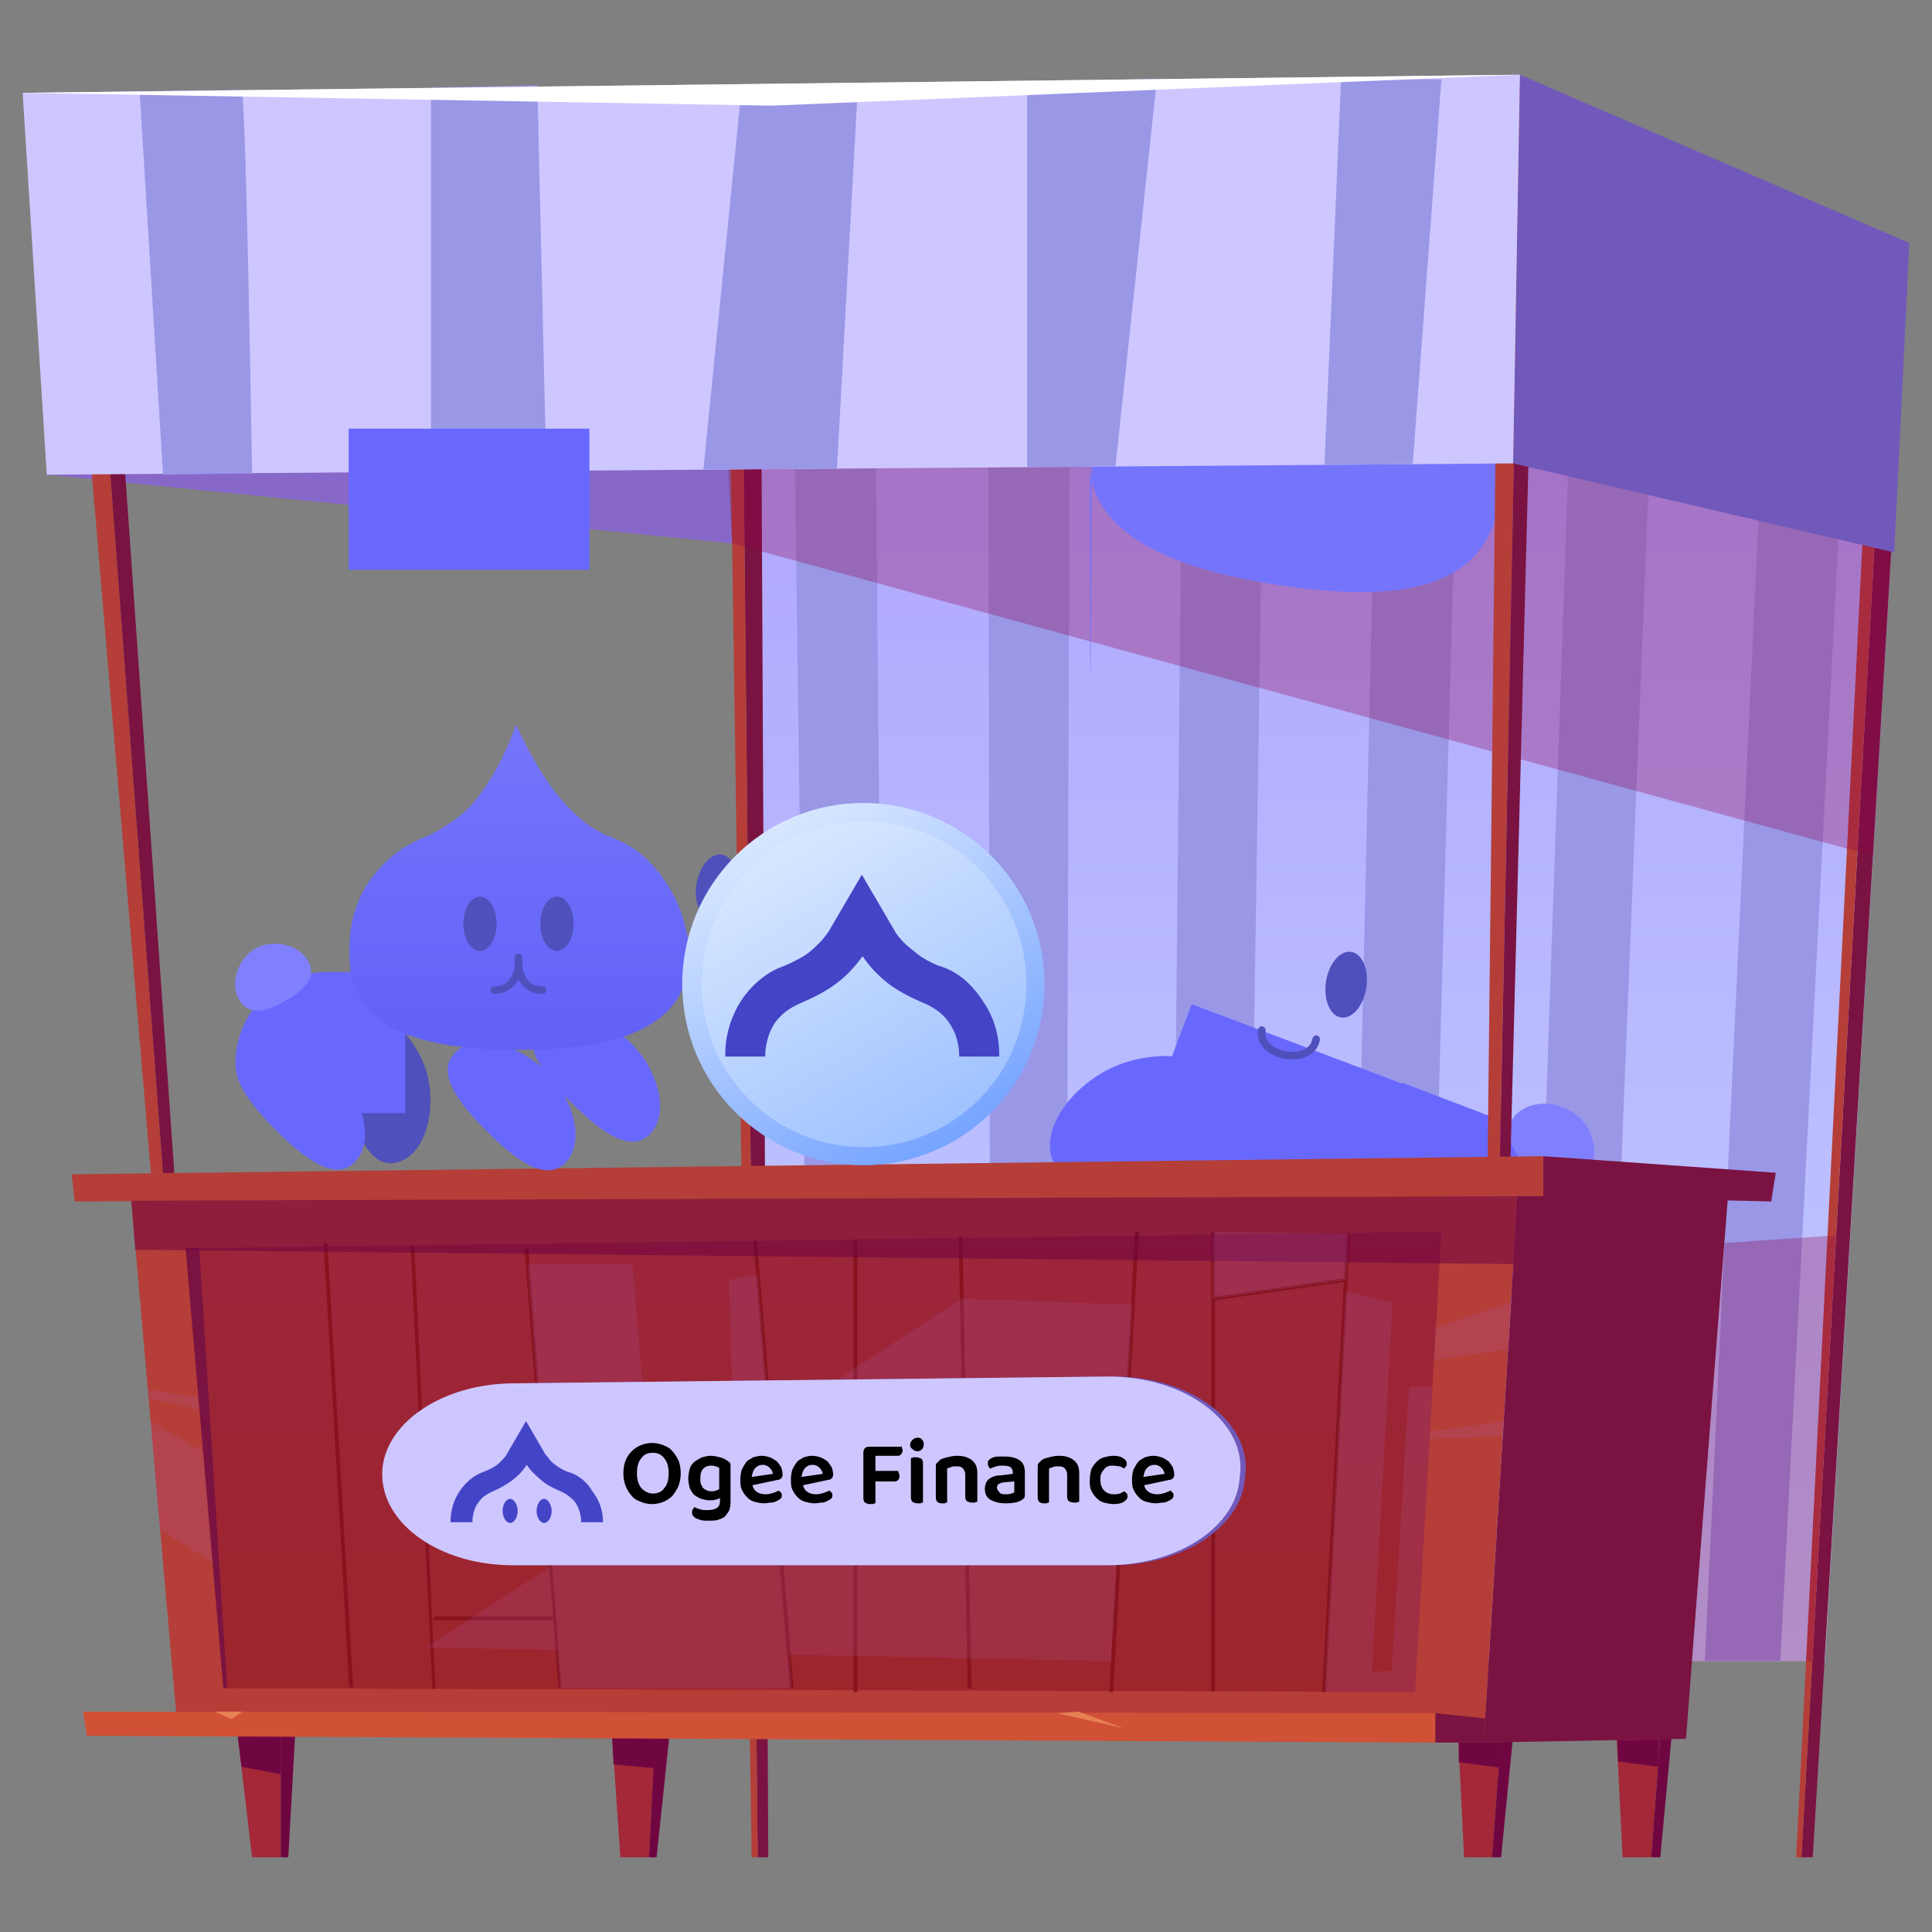 <?xml version="1.0" encoding="utf-8"?>
<!-- Generator: Adobe Illustrator 23.0.5, SVG Export Plug-In . SVG Version: 6.00 Build 0)  -->
<svg version="1.1" id="Layer_1" xmlns="http://www.w3.org/2000/svg" xmlns:xlink="http://www.w3.org/1999/xlink" x="0px" y="0px"
	 viewBox="0 0 256 256" style="enable-background:new 0 0 256 256;" xml:space="preserve">
<rect x="0" y="0" width="256" height="256" fill="#808080" stroke="none"/>
<style type="text/css">
	.st0{fill-rule:evenodd;clip-rule:evenodd;fill:#8768C9;}
	.st1{fill-rule:evenodd;clip-rule:evenodd;fill:url(#SVGID_1_);}
	.st2{fill-rule:evenodd;clip-rule:evenodd;fill:#7A1341;}
	.st3{fill-rule:evenodd;clip-rule:evenodd;fill:#B53E38;}
	.st4{fill-rule:evenodd;clip-rule:evenodd;fill:#9A97E7;}
	.st5{opacity:0.31;fill-rule:evenodd;clip-rule:evenodd;fill:#8E004A;}
	.st6{fill:#5050BC;}
	.st7{fill:#6868FF;}
	.st8{fill:#8080FF;}
	.st9{fill-rule:evenodd;clip-rule:evenodd;fill:url(#SVGID_2_);}
	.st10{fill:none;stroke:#5050BC;stroke-linecap:round;}
	.st11{fill-rule:evenodd;clip-rule:evenodd;fill:#7159BB;}
	.st12{fill-rule:evenodd;clip-rule:evenodd;fill:#CEC7FF;}
	.st13{fill-rule:evenodd;clip-rule:evenodd;fill:#A42838;}
	.st14{fill-rule:evenodd;clip-rule:evenodd;fill:#700641;}
	.st15{fill-rule:evenodd;clip-rule:evenodd;fill:url(#SVGID_3_);}
	.st16{fill:#86131E;}
	.st17{opacity:0.51;fill-rule:evenodd;clip-rule:evenodd;fill:#6B0041;}
	.st18{fill-rule:evenodd;clip-rule:evenodd;fill:#D05136;}
	.st19{opacity:0.2;}
	.st20{fill-rule:evenodd;clip-rule:evenodd;fill:#A9579F;}
	.st21{fill-rule:evenodd;clip-rule:evenodd;fill:#E78154;}
	.st22{fill:#4444C6;}
	.st23{fill-rule:evenodd;clip-rule:evenodd;fill:#FFFFFF;}
	.st24{fill-rule:evenodd;clip-rule:evenodd;fill:url(#SVGID_4_);}
	.st25{fill:url(#SVGID_5_);}
	.st26{fill:url(#SVGID_6_);}
</style>
<g>
	<polygon class="st0" points="6.2,62.9 97,72 95.4,22.4 6.2,12.3 	"/>
	<linearGradient id="SVGID_1_" gradientUnits="userSpaceOnUse" x1="175.528" y1="220.147" x2="175.528" y2="37.891">
		<stop  offset="0" style="stop-color:#C2CEFF"/>
		<stop  offset="1" style="stop-color:#AEA2FF"/>
	</linearGradient>
	<polygon class="st1" points="101.7,220.1 241.8,220.1 252.7,38 98.3,37.9 	"/>
	<g>
		<polygon class="st2" points="240.2,246.1 252.7,38 250.3,37.9 238.7,246.1 		"/>
		<polygon class="st3" points="250.3,37.9 248.5,37.9 238,246.1 238.7,246.1 		"/>
	</g>
	<g>
		<polygon class="st2" points="101.8,246.1 100.8,38 98.3,37.9 100.4,246.1 		"/>
		<polygon class="st3" points="98.3,37.9 96.5,37.9 99.6,246.1 100.4,246.1 		"/>
	</g>
	<g>
		<polygon class="st4" points="117.5,220.5 107.5,220.5 104.9,30.5 115.8,30.5 		"/>
		<polygon class="st4" points="141.2,220.4 131.3,220.4 130.9,30.5 141.8,30.5 		"/>
		<polygon class="st4" points="164.9,220.3 155,220.4 156.9,30.5 167.8,30.5 		"/>
		<polygon class="st4" points="188.6,220.2 178.6,220.3 182.9,30.5 193.8,30.5 		"/>
		<polygon class="st4" points="212.2,220.1 202.3,220.2 208.9,30.5 219.8,30.5 		"/>
		<polygon class="st4" points="235.9,220.1 225.9,220.1 234.8,30.5 245.7,30.5 		"/>
	</g>
	<polygon class="st5" points="97,72 248.2,113.4 250.6,73.2 201.2,55.1 96.5,62.2 	"/>
	<g>
		<polygon class="st3" points="20,155.5 7.9,12.3 10.8,12.2 21.6,155.5 		"/>
		<polygon class="st2" points="10.8,12.2 13.1,13.1 23.1,155.4 21.6,155.5 		"/>
	</g>
	<path class="st6" d="M190.8,152.3c3.6,2.5,0.8,8-3.1,13.3c-3.8,5.3-8.1,9.7-11.6,7.1c-3.6-2.5-3.1-9.8,0.6-15
		C180.6,152.5,187.2,149.8,190.8,152.3z"/>
	<path class="st7" d="M206.3,167c2.9-7.6-0.9-16.1-8.6-19l-11.8-4.5l-8,21.3l18,6.8C200,173.2,204.7,171.1,206.3,167z"/>
	<path class="st8" d="M201.2,147.4c-2.4,1.9-1,4.8,1.1,7.3c2,2.6,4.6,4.5,7,2.5s2.6-6.1,0.5-8.6
		C207.7,146.1,203.6,145.4,201.2,147.4z"/>
	
		<rect x="160.8" y="131.1" transform="matrix(0.353 -0.935 0.935 0.353 -29.486 258.448)" class="st7" width="22.8" height="38.8"/>
	<path class="st7" d="M173.7,152.9c1.8,4.1-3.3,7.3-9.3,10s-11.8,4.4-13.7,0.3c-1.8-4.1,2.1-10,8.1-12.7
		C164.8,147.8,172,148.8,173.7,152.9z"/>
	<path class="st7" d="M162.6,143.7c1.8,4.1-3.3,7.3-9.3,10s-11.8,4.4-13.7,0.3s2.1-10,8.1-12.7C153.7,138.8,160.7,139.8,162.6,143.7
		z"/>
	
		<linearGradient id="SVGID_2_" gradientUnits="userSpaceOnUse" x1="101.852" y1="104.797" x2="101.852" y2="157.048" gradientTransform="matrix(-1.258 -0.153 0.194 -0.988 276.137 268.622)">
		<stop  offset="0" style="stop-color:#6161F7"/>
		<stop  offset="1" style="stop-color:#7575FC"/>
	</linearGradient>
	<path class="st9" d="M144.7,56c0.7-2.2,2.1-5.8,5.2-9c2.1-2.3,4.5-3.9,6.3-4.6c1.6-0.6,2.9-0.9,2.9-0.9c0.8-0.2,1.1-0.2,1.8-0.5
		c0,0,1.2-0.3,2.5-1c2.9-1.4,5.7-3.9,5.7-3.9c4.2-3.8,7.5-8.8,8.5-10.4c1.5,7.7,4.3,13.4,6.5,15.7c2.4,2.6,4.1,3.7,4.1,3.7
		c0.4,0.3,1.4,0.8,2.5,1.6c0,0,1.1,0.8,2,1.5c2.9,2.5,4.6,6.1,4.6,6.1c2.2,4.7,1.8,9.3,1.5,11.1l-0.1,0.5c0,0.2-0.1,0.5-0.1,0.7
		c-2,12.6-15.4,13-29.4,10.9c-10.9-1.7-21.2-5-24.1-12.3c-1.2-3.1-0.7-6.9-0.7-6.9C144.5,129.3,144.6,56.5,144.7,56z"/>
	<g>
		<path class="st10" d="M174.4,137.7c-0.6,3.6-7.8,2.4-7.2-1.2"/>
		
			<ellipse transform="matrix(0.153 -0.988 0.988 0.153 22.258 286.684)" class="st6" cx="178.3" cy="130.4" rx="4.4" ry="2.7"/>
		<ellipse transform="matrix(0.153 -0.988 0.988 0.153 13.734 272.95)" class="st6" cx="166" cy="56.5" rx="4.4" ry="2.7"/>
	</g>
	<g>
		<polygon class="st3" points="197.1,155.5 198.7,11.4 201.6,11.3 198.7,155.5 		"/>
		<polygon class="st2" points="201.6,11.3 203.8,12.2 200.1,155.4 198.7,155.5 		"/>
	</g>
	<polygon class="st11" points="253,32.2 201.4,9.9 200.5,61.4 251,73.2 	"/>
	<polygon class="st12" points="200.5,61.4 6.2,62.9 3,12.3 201.4,9.9 	"/>
	<g>
		<polygon class="st13" points="31.5,230 33.4,246.1 37.2,246.1 37.2,230 		"/>
		<polygon class="st14" points="37.2,230 39.1,230 38.2,246.1 37.2,246.1 		"/>
		<polygon class="st13" points="81.1,230 82.2,246.1 86,246.1 86.8,230 		"/>
		<polygon class="st14" points="86.8,230 88.7,230 87,246.1 86,246.1 		"/>
		<polygon class="st14" points="81.3,233.8 86.8,234.3 86.8,230 81.1,230 		"/>
		<polygon class="st14" points="32,234.1 37.2,235.1 37.2,230 31.5,230 		"/>
		<polygon class="st13" points="198.9,230 197.7,246.1 194,246.1 193.2,230 		"/>
		<polygon class="st14" points="198.9,230 200.5,230 198.9,246.1 197.7,246.1 		"/>
		<polygon class="st13" points="220,230 218.8,246.1 215,246.1 214.2,230 		"/>
		<polygon class="st14" points="220,230 221.5,230 220,246.1 218.8,246.1 		"/>
		<polygon class="st3" points="23.6,229.9 17.4,159.1 201.2,156.8 196.6,230.9 		"/>
		<polygon class="st2" points="201.2,156.8 229.1,156.8 223.4,230.4 196.6,230.9 		"/>
		<linearGradient id="SVGID_3_" gradientUnits="userSpaceOnUse" x1="107.776" y1="224.18" x2="107.776" y2="163.234">
			<stop  offset="0" style="stop-color:#9D252C"/>
			<stop  offset="1" style="stop-color:#9C253B"/>
		</linearGradient>
		<polygon class="st15" points="29.6,223.7 24.6,165.4 191,163.2 187.5,224.2 		"/>
		<polygon class="st2" points="29.6,223.7 24.6,165.4 26.4,165.4 30.1,223.7 		"/>
		<polygon class="st3" points="9.9,159.2 9.5,155.6 204.5,153.2 204.5,158.5 		"/>
		<polygon class="st2" points="204.5,153.2 235.3,155.4 234.7,159.2 204.5,158.5 		"/>
		<g>
			<g>
				
					<rect x="44.6" y="164.8" transform="matrix(0.998 -5.773360e-02 5.773360e-02 0.998 -11.142 2.913)" class="st16" width="0.5" height="58.9"/>
			</g>
			<g>
				<polygon class="st16" points="74,223.7 69.5,165.4 70,165.3 74.4,223.7 				"/>
			</g>
			<g>
				<polygon class="st16" points="57.3,223.8 54.4,165.1 54.9,165.1 57.7,223.8 				"/>
			</g>
			<g>
				
					<rect x="102.2" y="164.2" transform="matrix(0.997 -8.122191e-02 8.122191e-02 0.997 -15.417 8.961)" class="st16" width="0.5" height="59.6"/>
			</g>
			<g>
				<rect x="113.1" y="164.3" class="st16" width="0.5" height="59.9"/>
			</g>
			<g>
				
					<rect x="127.6" y="163.9" transform="matrix(1 -2.023322e-02 2.023322e-02 1 -3.895 2.627)" class="st16" width="0.5" height="59.8"/>
			</g>
			<g>
				<polygon class="st16" points="147.5,224.2 147,224.2 150.4,163.2 150.9,163.2 				"/>
			</g>
			<g>
				<rect x="160.5" y="163.2" class="st16" width="0.5" height="60.9"/>
			</g>
			<g>
				<polygon class="st16" points="175.7,224.2 175.2,224.2 178.4,163.5 178.9,163.5 				"/>
			</g>
			<g>
				<rect x="101.8" y="186" class="st16" width="11.5" height="0.5"/>
			</g>
			<g>
				<rect x="57.5" y="214.2" class="st16" width="16" height="0.5"/>
			</g>
			<g>
				
					<rect x="160.6" y="170.6" transform="matrix(0.99 -0.141 0.141 0.99 -22.369 25.584)" class="st16" width="17.8" height="0.5"/>
			</g>
		</g>
		<polygon class="st17" points="17.4,159.1 17.9,165.6 200.6,167.5 201.2,158.5 		"/>
		<polygon class="st18" points="11,226.8 11.5,230 190.2,230.9 190.2,227 		"/>
		<polygon class="st2" points="190.2,227 196.8,227.7 196.6,230.9 190.2,230.9 		"/>
		<g class="st19">
			<polygon class="st20" points="56.5,218.3 147.2,220.1 150.1,172.9 127.4,172.1 			"/>
			<polygon class="st20" points="104.9,223.7 74.2,223.7 69.9,167.5 83.8,167.5 88.1,218 89.1,218.3 87.3,189.1 88.8,189.3 
				90.4,218.9 98,219.1 96.6,169.6 100.4,168.9 			"/>
			<polygon class="st20" points="160.7,163.2 178.7,163.5 178.4,169.6 160.7,172.1 			"/>
			<polygon class="st20" points="175.5,224.2 187.5,224.2 189.8,183.8 186.7,183.8 184.4,221.4 181.8,221.5 184.5,172.6 
				178.3,171.1 			"/>
			<polygon class="st20" points="190.2,175.9 200.3,172.5 199.9,178.8 190,180.2 			"/>
			<polygon class="st20" points="189.4,189.7 199.3,188.3 199.2,190.3 189.4,190.7 			"/>
			<polygon class="st20" points="21.2,202.7 28.2,207.1 26.9,192.3 19.9,188.3 			"/>
			<polygon class="st20" points="19.6,185.2 26.4,186.8 26.3,185.2 19.6,184.1 			"/>
		</g>
		<polygon class="st21" points="28.5,226.8 30.7,227.8 32.1,226.8 		"/>
		<polygon class="st21" points="140,227 148.9,229 142.9,226.8 		"/>
		<polygon class="st14" points="193.3,233.5 198.6,234.2 198.9,230.9 193.3,230.9 		"/>
		<polygon class="st14" points="214.4,233.4 219.7,234.1 219.9,230.5 214.3,230.6 		"/>
	</g>
	<path class="st4" d="M21.6,62.9l-3.1-50.8c0,0,12.9-0.2,13.5-0.2c0.6,0,1.4,50.8,1.4,50.8L21.6,62.9z"/>
	<polygon class="st4" points="57.1,62.5 57.1,11.6 71.2,11.3 72.4,62.5 	"/>
	<polygon class="st4" points="93.2,62.2 98.3,11.3 113.7,11 110.9,62.1 	"/>
	<polygon class="st4" points="136.1,61.9 136.1,10.7 153.3,10.5 147.8,61.8 	"/>
	<polygon class="st4" points="175.5,61.6 177.7,10.5 191,10.5 187.2,61.5 	"/>
	<polygon class="st5" points="228.5,164.7 243.3,163.7 240.2,220.1 224.2,220.1 	"/>
	<g>
		<path class="st11" d="M51.4,196.3L51.4,196.3c-0.8-6.9,7.1-12.9,17.2-13l78.7-0.9c10.4-0.1,18.6,6,17.7,13.1l-0.1,0.9
			c-0.8,6.2-8.4,11-17.5,11H68.9C59.7,207.5,52.1,202.6,51.4,196.3z"/>
		<path class="st12" d="M50.7,196.3L50.7,196.3c-0.8-6.9,7.1-12.9,17.2-13l78.7-0.9c10.4-0.1,18.6,6,17.7,13.1l-0.1,0.9
			c-0.8,6.2-8.4,11-17.5,11H68.2C59,207.5,51.4,202.6,50.7,196.3z"/>
		<g>
			<path d="M90.2,195.2c0,0.6-0.1,1.2-0.3,1.7c-0.2,0.5-0.5,0.9-0.8,1.3c-0.3,0.3-0.7,0.6-1.2,0.8c-0.5,0.2-1,0.3-1.5,0.3
				s-1-0.1-1.5-0.3c-0.5-0.2-0.9-0.4-1.2-0.8c-0.3-0.3-0.6-0.8-0.8-1.3c-0.2-0.5-0.3-1.1-0.3-1.7c0-0.6,0.1-1.2,0.3-1.7
				c0.2-0.5,0.5-0.9,0.8-1.2c0.3-0.3,0.7-0.6,1.2-0.8c0.5-0.2,1-0.3,1.5-0.3c0.5,0,1,0.1,1.5,0.3c0.5,0.2,0.9,0.4,1.2,0.8
				c0.3,0.3,0.6,0.8,0.8,1.2C90.1,194,90.2,194.6,90.2,195.2z M88.6,195.2c0-0.9-0.2-1.5-0.6-2c-0.4-0.5-0.9-0.7-1.5-0.7
				c-0.6,0-1.2,0.2-1.5,0.7c-0.4,0.4-0.6,1.1-0.6,2s0.2,1.5,0.6,2c0.4,0.4,0.9,0.7,1.5,0.7s1.2-0.2,1.5-0.7
				C88.4,196.8,88.6,196.1,88.6,195.2z"/>
			<path d="M95.4,198.5c-0.2,0.1-0.4,0.2-0.6,0.2c-0.2,0.1-0.5,0.1-0.8,0.1c-0.4,0-0.7-0.1-1.1-0.2c-0.3-0.1-0.6-0.3-0.9-0.5
				c-0.2-0.2-0.4-0.5-0.6-0.9c-0.1-0.4-0.2-0.8-0.2-1.3c0-0.5,0.1-0.9,0.2-1.3c0.1-0.4,0.4-0.7,0.6-0.9c0.3-0.2,0.6-0.4,1-0.6
				c0.4-0.1,0.8-0.2,1.2-0.2c0.4,0,0.8,0.1,1.2,0.2c0.4,0.1,0.6,0.2,0.9,0.4c0.1,0.1,0.3,0.2,0.4,0.3c0.1,0.1,0.1,0.3,0.1,0.5v4.8
				c0,0.4-0.1,0.8-0.2,1.1c-0.2,0.3-0.4,0.6-0.6,0.8c-0.3,0.2-0.6,0.3-0.9,0.4c-0.4,0.1-0.7,0.1-1.2,0.1c-0.4,0-0.8,0-1.1-0.1
				c-0.3-0.1-0.6-0.2-0.7-0.3c-0.3-0.2-0.4-0.4-0.4-0.7c0-0.2,0-0.3,0.1-0.4c0.1-0.1,0.1-0.2,0.2-0.3c0.2,0.1,0.5,0.2,0.8,0.3
				c0.3,0.1,0.6,0.1,1,0.1c0.5,0,0.9-0.1,1.2-0.3c0.3-0.2,0.4-0.5,0.4-0.9V198.5z M94.3,197.6c0.2,0,0.4,0,0.6-0.1
				c0.2-0.1,0.3-0.1,0.4-0.2v-2.8c-0.1-0.1-0.3-0.1-0.4-0.2c-0.2,0-0.3-0.1-0.6-0.1c-0.5,0-0.8,0.1-1.1,0.4
				c-0.3,0.3-0.4,0.7-0.4,1.3c0,0.3,0,0.6,0.1,0.8c0.1,0.2,0.2,0.4,0.3,0.5c0.1,0.1,0.3,0.2,0.5,0.3
				C93.9,197.6,94.1,197.6,94.3,197.6z"/>
			<path d="M99.7,196.8c0.1,0.4,0.3,0.7,0.6,0.9c0.3,0.2,0.7,0.3,1.2,0.3c0.3,0,0.7-0.1,1-0.2c0.3-0.1,0.5-0.2,0.7-0.3
				c0.1,0.1,0.2,0.2,0.3,0.3c0.1,0.1,0.1,0.2,0.1,0.4c0,0.2-0.1,0.3-0.2,0.4c-0.1,0.1-0.3,0.2-0.5,0.3c-0.2,0.1-0.4,0.2-0.7,0.2
				c-0.3,0-0.6,0.1-0.9,0.1c-0.5,0-0.9-0.1-1.3-0.2c-0.4-0.1-0.7-0.3-1-0.6c-0.3-0.3-0.5-0.6-0.7-1c-0.2-0.4-0.2-0.9-0.2-1.4
				c0-0.5,0.1-1,0.2-1.3c0.2-0.4,0.4-0.7,0.6-1c0.3-0.3,0.6-0.4,0.9-0.6c0.4-0.1,0.7-0.2,1.1-0.2c0.4,0,0.8,0.1,1.1,0.2
				c0.3,0.1,0.6,0.3,0.9,0.5c0.2,0.2,0.4,0.5,0.6,0.8c0.1,0.3,0.2,0.7,0.2,1c0,0.2-0.1,0.4-0.2,0.5c-0.1,0.1-0.3,0.2-0.5,0.2
				L99.7,196.8z M101.1,194.1c-0.4,0-0.7,0.1-1,0.4c-0.3,0.3-0.4,0.7-0.5,1.2l2.8-0.4c0-0.3-0.2-0.6-0.4-0.8
				C101.8,194.3,101.5,194.1,101.1,194.1z"/>
			<path d="M106.4,196.8c0.1,0.4,0.3,0.7,0.6,0.9c0.3,0.2,0.7,0.3,1.2,0.3c0.3,0,0.7-0.1,1-0.2c0.3-0.1,0.5-0.2,0.7-0.3
				c0.1,0.1,0.2,0.2,0.3,0.3c0.1,0.1,0.1,0.2,0.1,0.4c0,0.2-0.1,0.3-0.2,0.4c-0.1,0.1-0.3,0.2-0.5,0.3c-0.2,0.1-0.4,0.2-0.7,0.2
				c-0.3,0-0.6,0.1-0.9,0.1c-0.5,0-0.9-0.1-1.3-0.2c-0.4-0.1-0.7-0.3-1-0.6c-0.3-0.3-0.5-0.6-0.7-1c-0.2-0.4-0.2-0.9-0.2-1.4
				c0-0.5,0.1-1,0.2-1.3c0.2-0.4,0.4-0.7,0.6-1c0.3-0.3,0.6-0.4,0.9-0.6c0.4-0.1,0.7-0.2,1.1-0.2c0.4,0,0.8,0.1,1.1,0.2
				c0.3,0.1,0.6,0.3,0.9,0.5c0.2,0.2,0.4,0.5,0.6,0.8c0.1,0.3,0.2,0.7,0.2,1c0,0.2-0.1,0.4-0.2,0.5c-0.1,0.1-0.3,0.2-0.5,0.2
				L106.4,196.8z M107.7,194.1c-0.4,0-0.7,0.1-1,0.4c-0.3,0.3-0.4,0.7-0.5,1.2l2.8-0.4c0-0.3-0.2-0.6-0.4-0.8
				C108.4,194.3,108.1,194.1,107.7,194.1z"/>
			<path d="M119.4,191.5c0,0.1,0.1,0.2,0.1,0.3c0,0.1,0.1,0.2,0.1,0.4c0,0.2-0.1,0.4-0.2,0.5c-0.1,0.1-0.2,0.2-0.4,0.2h-3v2h3
				c0,0.1,0.1,0.2,0.1,0.3c0,0.1,0.1,0.2,0.1,0.4c0,0.2-0.1,0.4-0.2,0.5c-0.1,0.1-0.2,0.2-0.4,0.2H116v2.9c-0.1,0-0.2,0-0.3,0.1
				c-0.1,0-0.3,0-0.4,0c-0.3,0-0.5-0.1-0.7-0.2c-0.1-0.1-0.2-0.3-0.2-0.6v-6c0-0.3,0.1-0.5,0.2-0.6c0.2-0.2,0.4-0.2,0.6-0.2H119.4z"
				/>
			<path d="M120.6,191.4c0-0.2,0.1-0.4,0.3-0.6c0.2-0.2,0.4-0.3,0.7-0.3c0.3,0,0.5,0.1,0.6,0.3c0.2,0.2,0.2,0.4,0.2,0.6
				c0,0.2-0.1,0.5-0.2,0.6c-0.2,0.2-0.4,0.3-0.6,0.3c-0.3,0-0.5-0.1-0.7-0.3C120.6,191.8,120.6,191.6,120.6,191.4z M120.7,193.2
				c0.1,0,0.2,0,0.3-0.1c0.1,0,0.3,0,0.4,0c0.3,0,0.5,0.1,0.7,0.2c0.1,0.1,0.2,0.3,0.2,0.6v5.2c-0.1,0-0.2,0-0.3,0.1
				c-0.1,0-0.3,0-0.4,0c-0.3,0-0.5-0.1-0.7-0.2c-0.1-0.1-0.2-0.3-0.2-0.6V193.2z"/>
			<path d="M127.5,194.5c-0.2-0.2-0.5-0.2-0.8-0.2c-0.2,0-0.5,0-0.7,0.1c-0.2,0.1-0.4,0.1-0.5,0.2v4.5c-0.1,0-0.2,0-0.3,0.1
				c-0.1,0-0.3,0-0.4,0c-0.3,0-0.5-0.1-0.6-0.2c-0.1-0.1-0.2-0.3-0.2-0.6v-4c0-0.2,0-0.4,0.1-0.5c0.1-0.1,0.2-0.2,0.4-0.4
				c0.2-0.2,0.6-0.3,1-0.4c0.4-0.1,0.8-0.2,1.3-0.2c0.9,0,1.5,0.2,2,0.6c0.5,0.4,0.7,0.9,0.7,1.7v3.8c-0.1,0-0.2,0-0.3,0.1
				c-0.1,0-0.3,0-0.4,0c-0.3,0-0.5-0.1-0.7-0.2c-0.1-0.1-0.2-0.3-0.2-0.6v-3.1C127.8,194.9,127.7,194.6,127.5,194.5z"/>
			<path d="M133.2,193c0.8,0,1.5,0.2,1.9,0.5c0.5,0.3,0.7,0.9,0.7,1.6v2.9c0,0.2,0,0.4-0.1,0.5c-0.1,0.1-0.2,0.2-0.4,0.3
				c-0.2,0.1-0.5,0.3-0.9,0.3c-0.4,0.1-0.8,0.1-1.2,0.1c-0.8,0-1.5-0.2-2-0.5c-0.5-0.3-0.7-0.8-0.7-1.4c0-0.6,0.2-1,0.5-1.3
				c0.4-0.3,0.9-0.5,1.5-0.5l1.7-0.2v-0.2c0-0.3-0.1-0.5-0.3-0.7c-0.2-0.1-0.5-0.2-1-0.2c-0.3,0-0.6,0-0.9,0.1
				c-0.3,0.1-0.6,0.2-0.8,0.3c-0.1-0.1-0.2-0.2-0.2-0.3c-0.1-0.1-0.1-0.2-0.1-0.4c0-0.2,0-0.3,0.1-0.4c0.1-0.1,0.2-0.2,0.4-0.3
				c0.2-0.1,0.5-0.2,0.8-0.2C132.6,193,132.9,193,133.2,193z M133.3,198c0.2,0,0.5,0,0.7-0.1c0.2,0,0.3-0.1,0.4-0.2v-1.4l-1.2,0.1
				c-0.3,0-0.6,0.1-0.8,0.2c-0.2,0.1-0.3,0.3-0.3,0.5c0,0.2,0.1,0.4,0.3,0.6C132.6,198,132.9,198,133.3,198z"/>
			<path d="M141,194.5c-0.2-0.2-0.5-0.2-0.8-0.2c-0.2,0-0.5,0-0.7,0.1c-0.2,0.1-0.4,0.1-0.5,0.2v4.5c-0.1,0-0.2,0-0.3,0.1
				c-0.1,0-0.3,0-0.4,0c-0.3,0-0.5-0.1-0.6-0.2c-0.1-0.1-0.2-0.3-0.2-0.6v-4c0-0.2,0-0.4,0.1-0.5c0.1-0.1,0.2-0.2,0.4-0.4
				c0.2-0.2,0.6-0.3,1-0.4c0.4-0.1,0.8-0.2,1.3-0.2c0.9,0,1.5,0.2,2,0.6c0.5,0.4,0.7,0.9,0.7,1.7v3.8c-0.1,0-0.2,0-0.3,0.1
				c-0.1,0-0.3,0-0.4,0c-0.3,0-0.5-0.1-0.7-0.2c-0.1-0.1-0.2-0.3-0.2-0.6v-3.1C141.3,194.9,141.2,194.6,141,194.5z"/>
			<path d="M147.5,194.2c-0.2,0-0.5,0-0.7,0.1c-0.2,0.1-0.4,0.2-0.5,0.4c-0.2,0.2-0.3,0.4-0.4,0.6c-0.1,0.2-0.1,0.5-0.1,0.8
				c0,0.6,0.2,1.1,0.5,1.4c0.3,0.3,0.7,0.5,1.3,0.5c0.3,0,0.5,0,0.8-0.1c0.2-0.1,0.4-0.2,0.6-0.3c0.1,0.1,0.2,0.2,0.3,0.3
				c0.1,0.1,0.1,0.2,0.1,0.4c0,0.3-0.2,0.5-0.5,0.7c-0.3,0.2-0.8,0.3-1.3,0.3c-0.5,0-0.9-0.1-1.3-0.2c-0.4-0.1-0.7-0.3-1-0.6
				c-0.3-0.3-0.5-0.6-0.7-1c-0.2-0.4-0.2-0.8-0.2-1.4c0-0.5,0.1-1,0.2-1.4c0.2-0.4,0.4-0.7,0.7-1c0.3-0.3,0.6-0.5,1-0.6
				c0.4-0.1,0.8-0.2,1.2-0.2c0.6,0,1,0.1,1.3,0.3c0.3,0.2,0.5,0.4,0.5,0.7c0,0.1,0,0.3-0.1,0.4c-0.1,0.1-0.2,0.2-0.2,0.3
				c-0.2-0.1-0.4-0.2-0.6-0.3C148.1,194.3,147.8,194.2,147.5,194.2z"/>
			<path d="M151.6,196.8c0.1,0.4,0.3,0.7,0.6,0.9c0.3,0.2,0.7,0.3,1.2,0.3c0.3,0,0.7-0.1,1-0.2c0.3-0.1,0.5-0.2,0.7-0.3
				c0.1,0.1,0.2,0.2,0.3,0.3c0.1,0.1,0.1,0.2,0.1,0.4c0,0.2-0.1,0.3-0.2,0.4c-0.1,0.1-0.3,0.2-0.5,0.3c-0.2,0.1-0.4,0.2-0.7,0.2
				c-0.3,0-0.6,0.1-0.9,0.1c-0.5,0-0.9-0.1-1.3-0.2c-0.4-0.1-0.7-0.3-1-0.6c-0.3-0.3-0.5-0.6-0.7-1c-0.2-0.4-0.2-0.9-0.2-1.4
				c0-0.5,0.1-1,0.2-1.3c0.2-0.4,0.4-0.7,0.6-1c0.3-0.3,0.6-0.4,0.9-0.6c0.4-0.1,0.7-0.2,1.1-0.2c0.4,0,0.8,0.1,1.1,0.2
				c0.3,0.1,0.6,0.3,0.9,0.5c0.2,0.2,0.4,0.5,0.6,0.8c0.1,0.3,0.2,0.7,0.2,1c0,0.2-0.1,0.4-0.2,0.5c-0.1,0.1-0.3,0.2-0.5,0.2
				L151.6,196.8z M153,194.1c-0.4,0-0.7,0.1-1,0.4c-0.3,0.3-0.4,0.7-0.5,1.2l2.8-0.4c0-0.3-0.2-0.6-0.4-0.8
				C153.7,194.3,153.4,194.1,153,194.1z"/>
		</g>
		<g>
			<path class="st22" d="M68.6,200.2c0,0.9-0.5,1.6-1,1.6s-1-0.7-1-1.6s0.5-1.6,1-1.6S68.6,199.4,68.6,200.2z"/>
			<path class="st22" d="M73.1,200.2c0,0.9-0.5,1.6-1,1.6s-1-0.7-1-1.6s0.5-1.6,1-1.6S73.1,199.4,73.1,200.2z"/>
			<path class="st22" d="M79.9,201.6l0,0.1l-0.1,0c-0.8,0-1.1,0-1.2,0c-0.1,0-0.1,0-0.1,0c-0.1,0-0.3,0-1.3,0l-0.2,0l0-0.2
				c0,0,0-0.7-0.3-1.5c-0.2-0.5-0.4-0.9-0.7-1.2c-0.4-0.4-0.9-0.8-1.5-1.1c-1.2-0.5-2-0.9-2.7-1.5c-0.7-0.6-1.4-1.2-2-2.1
				c-0.6,0.9-1.2,1.5-2,2.1c-0.7,0.5-1.5,1-2.7,1.5c-0.6,0.3-1.1,0.6-1.5,1.1c-0.3,0.4-0.6,0.8-0.7,1.2c-0.3,0.8-0.3,1.5-0.3,1.5
				l0,0.2l-0.2,0c-1,0-1.2,0-1.3,0c0,0,0,0-0.1,0c-0.1,0-0.3,0-1.2,0l-0.1,0l0-0.1c0-1.4,0.4-2.8,1.2-4c0.8-1.2,1.9-2.1,3-2.5
				c0.5-0.2,1-0.4,1.5-0.7c0.4-0.2,0.7-0.5,1-0.8c0.5-0.5,0.8-0.9,0.8-1c0.8-1.4,1.7-2.9,2.5-4.3c0.8,1.4,1.7,2.9,2.5,4.3
				c0,0,0.3,0.4,0.8,1c0.3,0.3,0.7,0.6,1,0.8c0.5,0.3,1,0.6,1.5,0.7c1.2,0.4,2.3,1.3,3,2.5C79.5,198.9,79.9,200.3,79.9,201.6z"/>
		</g>
	</g>
	<polygon class="st23" points="3,12.3 102.2,14 201.4,9.9 	"/>
</g>
<path class="st6" d="M47.3,134.1c-3.5,0.9-2.9,5.9-1.5,11.1c1.4,5.2,3.4,9.8,6.9,8.8c3.5-0.9,5.2-6.6,3.9-11.7
	C55.1,137.2,50.8,133.2,47.3,134.1z"/>
<path class="st7" d="M31.2,140.9c0-6.7,5.4-12.1,12.1-12.1h10.4v18.7H37.9C34.2,147.5,31.2,144.5,31.2,140.9z"/>
<path class="st8" d="M40.8,127.3c1.3,2.2-0.6,4-3,5.3c-2.3,1.4-4.8,2.1-6.1-0.1s-0.2-5.4,2.1-6.8C36.2,124.4,39.5,125.1,40.8,127.3z
	"/>
<path class="st7" d="M32.4,139.4c-2.6,2.6,0.4,6.6,4.2,10.4c3.8,3.8,7.8,6.8,10.4,4.2c2.6-2.6,1.3-8.3-2.5-12.1S35,136.8,32.4,139.4
	z"/>
<rect x="46.2" y="56.8" class="st7" width="31.9" height="18.7"/>
<path class="st7" d="M60.3,139.5c-2.6,2.6,0.4,6.6,4.2,10.4c3.8,3.8,7.8,6.8,10.4,4.2c2.6-2.6,1.3-8.3-2.5-12.1
	C68.6,138.2,62.8,136.9,60.3,139.5z"/>
<path class="st7" d="M71.5,135.7c-2.6,2.6,0.4,6.6,4.2,10.4c3.8,3.8,7.8,6.8,10.4,4.2c2.6-2.6,1.3-8.3-2.5-12.1
	C79.8,134.5,74.1,133.2,71.5,135.7z"/>
<linearGradient id="SVGID_4_" gradientUnits="userSpaceOnUse" x1="68.789" y1="118.906" x2="68.789" y2="162.006" gradientTransform="matrix(1 0 0 -1 0 258)">
	<stop  offset="0" style="stop-color:#6161F7"/>
	<stop  offset="1" style="stop-color:#7575FC"/>
</linearGradient>
<path class="st24" d="M91.2,124.7c-0.3-1.9-1-5-3.1-8c-1.4-2.1-3.2-3.7-4.5-4.5c-1.2-0.7-2.2-1.1-2.2-1.1c-0.6-0.3-0.9-0.3-1.4-0.6
	c0,0-0.9-0.4-1.9-1.1c-2.2-1.5-4.1-3.9-4.1-3.9c-2.9-3.6-5-8.1-5.6-9.5c-2.2,6.1-5.2,10.3-7.2,11.9c-2.3,1.8-3.8,2.5-3.8,2.5
	c-0.4,0.2-1.2,0.5-2.2,1c0,0-1,0.5-1.8,1c-2.7,1.7-4.5,4.4-4.5,4.4c-2.4,3.5-2.6,7.3-2.6,8.8v0.4c0,0.2,0,0.4,0,0.6
	c0,10.5,10.9,12.5,22.5,12.5c9.1,0,17.8-1.4,21.1-7c1.4-2.4,1.4-5.5,1.4-5.5C91.2,125.8,91.2,125.1,91.2,124.7z"/>
<g>
	<path class="st10" d="M68.7,126.9c0.2,1.5-0.4,4.3-3.2,4.3"/>
	<path class="st10" d="M68.7,126.9c-0.2,1.5,0.4,4.3,3.2,4.3"/>
	<ellipse class="st6" cx="63.6" cy="122.4" rx="2.2" ry="3.6"/>
	<ellipse class="st6" cx="73.8" cy="122.4" rx="2.2" ry="3.6"/>
</g>
<linearGradient id="SVGID_5_" gradientUnits="userSpaceOnUse" x1="126.381" y1="151.149" x2="102.377" y2="109.573">
	<stop  offset="0" style="stop-color:#76A4FF"/>
	<stop  offset="1" style="stop-color:#D7E7FF"/>
</linearGradient>
<circle class="st25" cx="114.4" cy="130.4" r="24"/>
<linearGradient id="SVGID_6_" gradientUnits="userSpaceOnUse" x1="125.181" y1="149.071" x2="103.577" y2="111.652">
	<stop  offset="0" style="stop-color:#9FC2FF"/>
	<stop  offset="1" style="stop-color:#D7E7FF"/>
</linearGradient>
<path class="st26" d="M136,130.4c0,3.4-0.8,6.7-2.2,9.6c0,0,0,0,0,0c-3.5,7.1-10.9,12-19.3,12h0c-8.5,0-15.8-4.9-19.3-12
	c0,0,0,0,0,0c-1.4-2.9-2.2-6.1-2.2-9.6c0-11.9,9.7-21.6,21.6-21.6h0C126.3,108.8,136,118.4,136,130.4z"/>
<path class="st22" d="M132.4,139.7l0,0.3l-0.3,0c-1.5,0-1.9,0-2.1,0c-0.1,0-0.1,0-0.2,0c-0.2,0-0.6,0-2.4,0l-0.3,0l0-0.3
	c0,0,0-1.2-0.5-2.6c-0.3-0.8-0.8-1.6-1.3-2.2c-0.7-0.8-1.6-1.4-2.7-1.9c-2.1-0.9-3.6-1.7-4.8-2.6c-1.3-1-2.5-2.2-3.5-3.7
	c-1.1,1.5-2.2,2.7-3.6,3.7c-1.2,0.9-2.7,1.7-4.8,2.6c-1.1,0.5-2,1.1-2.7,1.9c-0.6,0.6-1,1.4-1.3,2.2c-0.5,1.4-0.5,2.6-0.5,2.6l0,0.3
	l-0.3,0c-1.8,0-2.2,0-2.4,0c-0.1,0-0.1,0-0.2,0c-0.2,0-0.6,0-2.1,0l-0.3,0l0-0.3c0-2.4,0.7-4.9,2.1-7.1c1.4-2.1,3.3-3.7,5.4-4.5
	c0.9-0.3,1.8-0.8,2.7-1.3c0.7-0.4,1.3-0.9,1.9-1.5c1-0.9,1.4-1.7,1.5-1.7c1.5-2.6,3-5.1,4.5-7.7c1.5,2.6,3,5.1,4.5,7.7
	c0,0,0.5,0.8,1.5,1.7c0.6,0.5,1.2,1,1.9,1.5c0.8,0.5,1.7,1,2.7,1.3c2.1,0.7,4,2.3,5.4,4.5C131.7,134.7,132.4,137.2,132.4,139.7z"/>
</svg>
